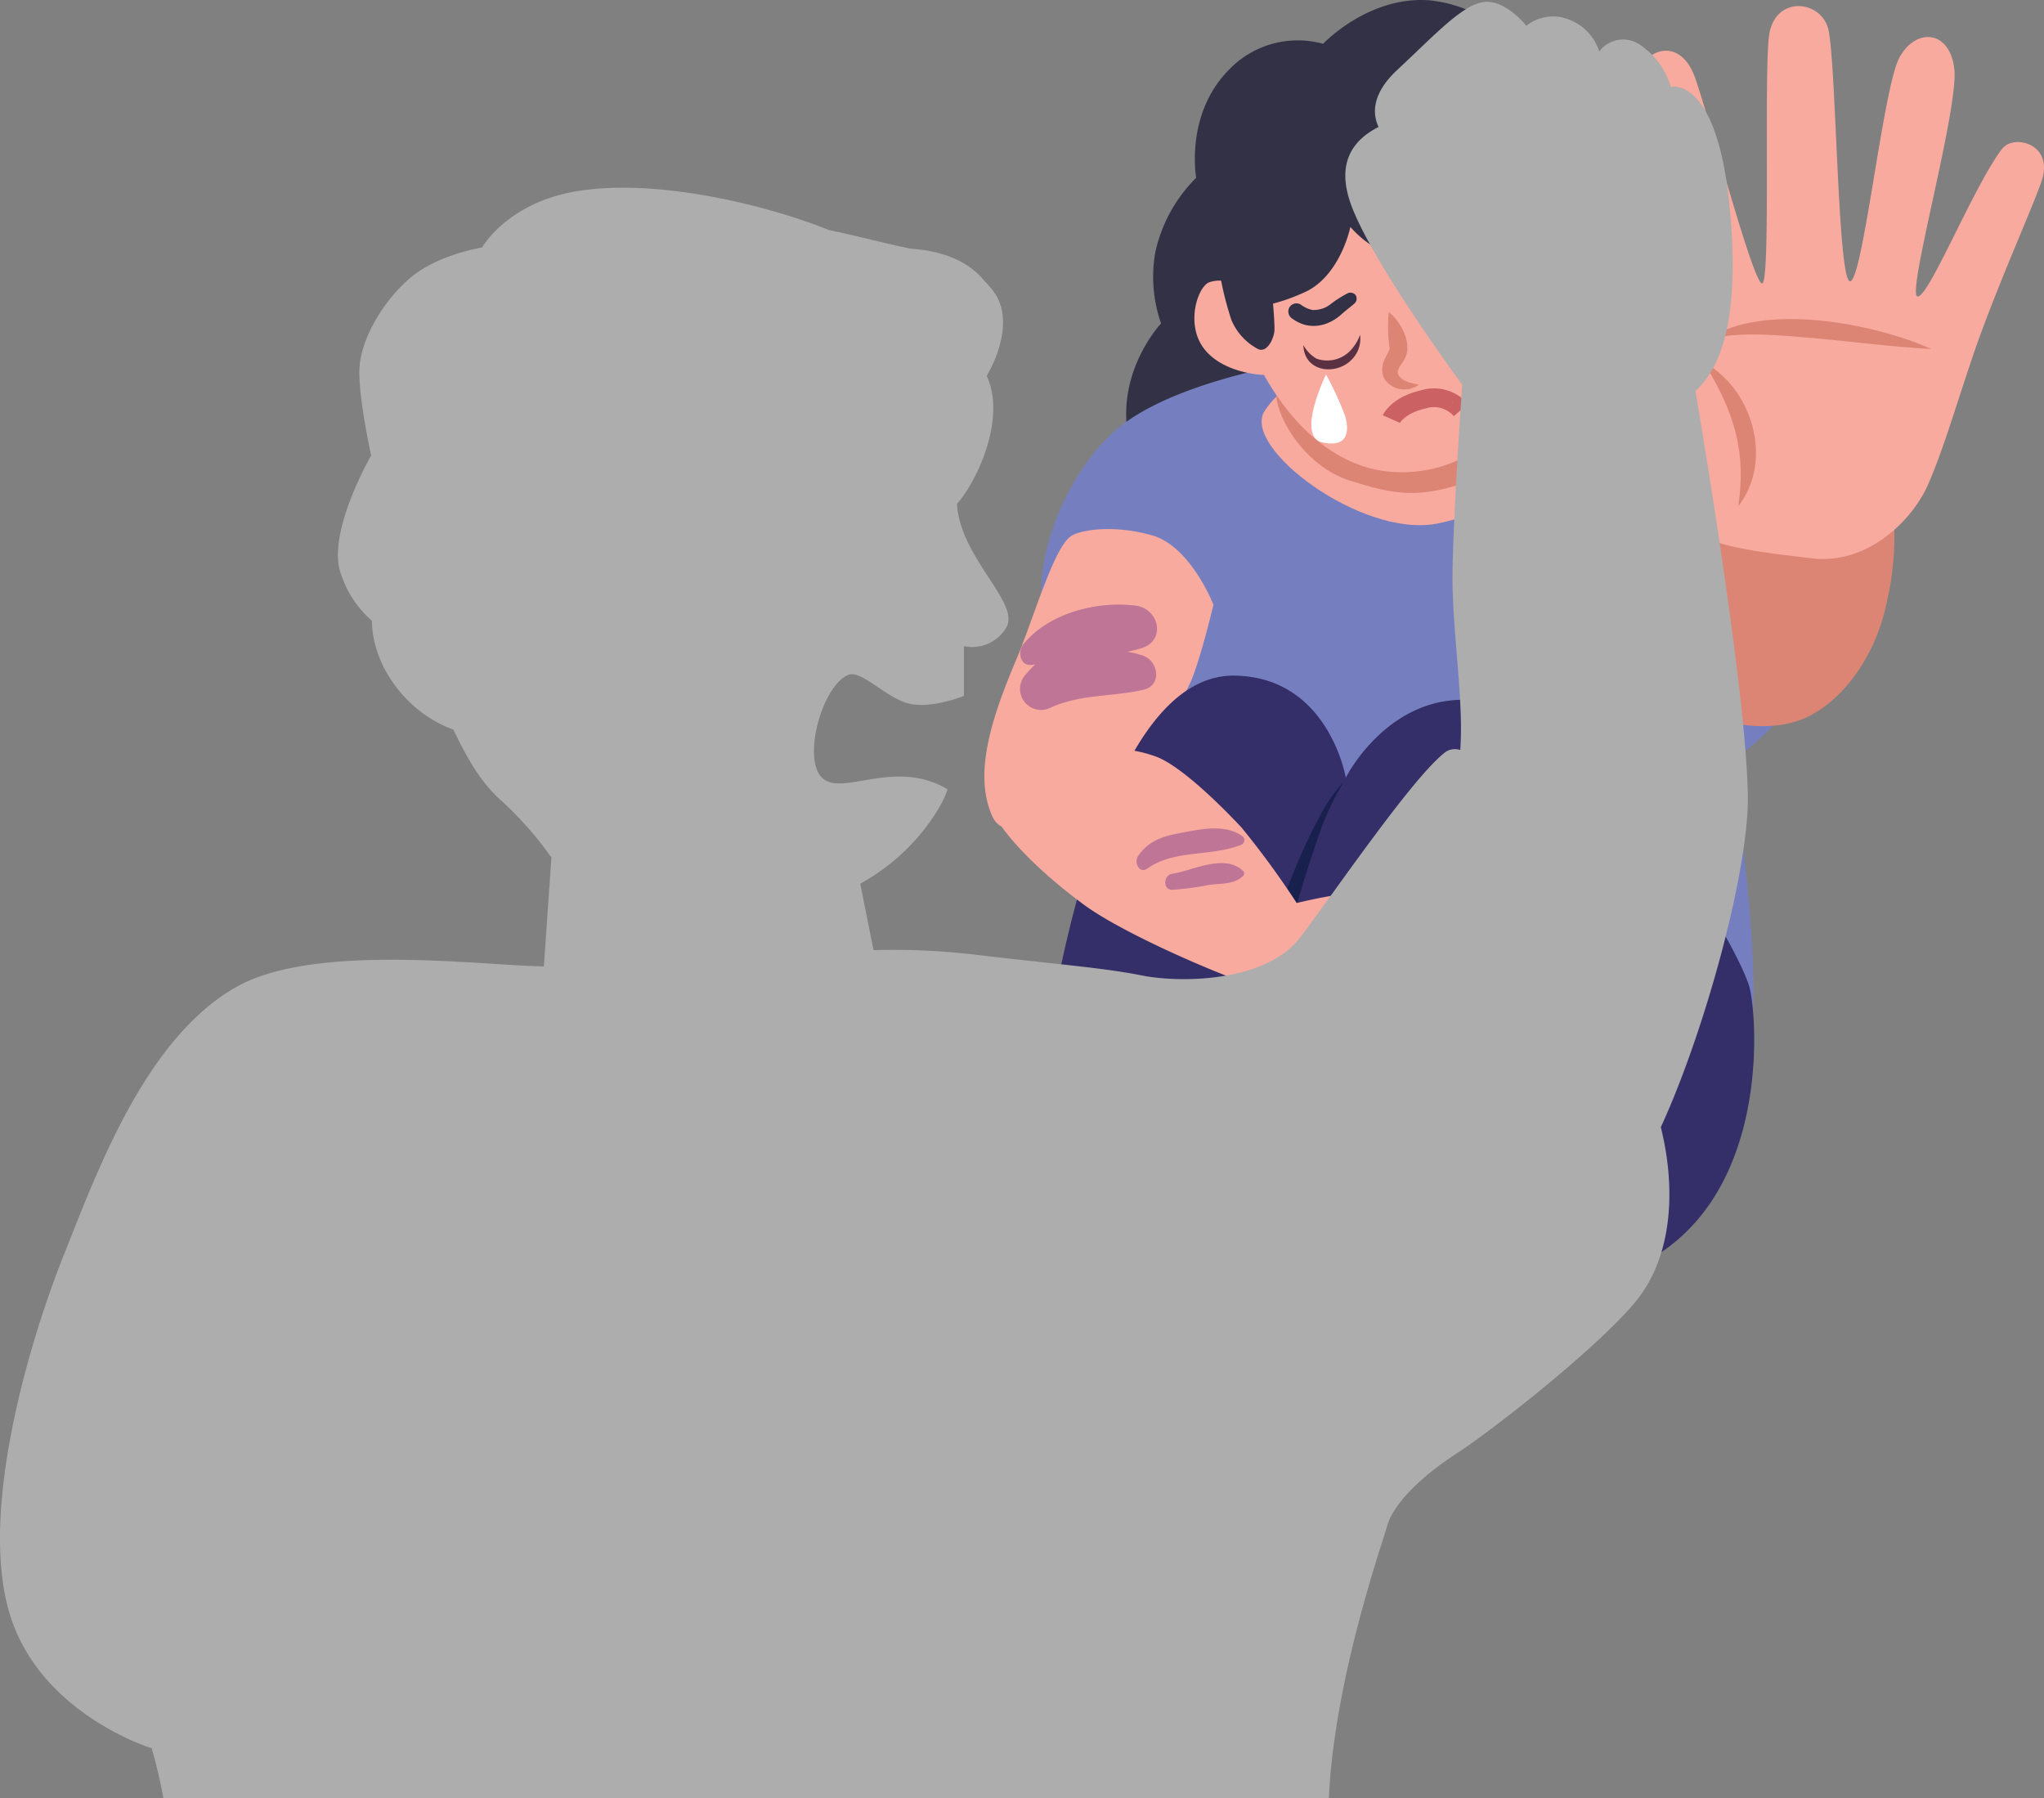 <svg id="Grupo_80683" data-name="Grupo 80683" xmlns="http://www.w3.org/2000/svg" xmlns:xlink="http://www.w3.org/1999/xlink" width="218.44" height="192.142" viewBox="0 0 218.44 192.142">
  <rect x="0" y="0" width="218.44" height="192.142" fill="#808080" stroke="none"/>
  <defs>
    <clipPath id="clip-path">
      <rect id="Rectángulo_46515" data-name="Rectángulo 46515" width="218.44" height="192.142" fill="none"/>
    </clipPath>
    <clipPath id="clip-path-3">
      <rect id="Rectángulo_46513" data-name="Rectángulo 46513" width="186.789" height="191.943" fill="none"/>
    </clipPath>
  </defs>
  <g id="Grupo_80682" data-name="Grupo 80682" clip-path="url(#clip-path)">
    <g id="Grupo_80681" data-name="Grupo 80681">
      <g id="Grupo_80680" data-name="Grupo 80680" clip-path="url(#clip-path)">
        <path id="Trazado_114283" data-name="Trazado 114283" d="M229.977,298.568c.153-1.089.453-4.821.195-5.478a3.625,3.625,0,0,0-1.856-1.979,11.764,11.764,0,0,0-6.27-.828c-3.379.543-6.226,5.966-8.535,9.192s-6.151,8.314-6.442,13.134,4.71,6.565,8.417,7.175c6.886,1.133,9-3.266,10.217-6.1s1.374-7.677,1.745-8.944a13.218,13.218,0,0,1,.9-2.633c.554-.984,1.118.133,1.632-3.543" transform="translate(-108.157 -151.565)" fill="#342f68"/>
        <path id="Trazado_114284" data-name="Trazado 114284" d="M235.322,268.791c.292-1.163,1.061-3.3,2.057-5.918l-12.858-2.248a50.157,50.157,0,0,1-.1,6.463,63.038,63.038,0,0,1-3.184,11.355c-1.1,2.928-2.312,4.018-4.172,7.961-1.72,3.644-1.1,4.809.2,6.6s4.864,2.516,6.971,2.3,5.376-1.942,6.04-4.048,2.081-6.431,3.18-9.363.856-9.081,1.868-13.1" transform="translate(-112.836 -136.139)" fill="#f8aa9f"/>
        <path id="Trazado_114285" data-name="Trazado 114285" d="M279.327,309.69c.01-1.1-.182-4.839-.525-5.456a3.625,3.625,0,0,0-2.1-1.719,11.768,11.768,0,0,0-6.325,0c-3.279.981-5.39,6.732-7.256,10.232s-5.008,9.049-4.665,13.866,5.531,5.89,9.285,6.009c6.975.221,8.494-4.418,9.329-7.382s.355-7.792.556-9.1a13.247,13.247,0,0,1,.546-2.729c.419-1.048,1.126-.015,1.153-3.726" transform="translate(-134.993 -157.794)" fill="#342f68"/>
        <path id="Trazado_114286" data-name="Trazado 114286" d="M281.688,280.739c.137-1.191.618-3.414,1.263-6.137l-13.042-.543a50.1,50.1,0,0,1,.747,6.421,63.053,63.053,0,0,1-1.667,11.674c-.707,3.048-1.765,4.287-3.092,8.44-1.227,3.839-.457,4.911,1.062,6.514s5.151,1.856,7.212,1.366,5.075-2.63,5.457-4.8,1.22-6.647,1.926-9.7-.343-9.114.133-13.232" transform="translate(-138.576 -143.157)" fill="#f8aa9f"/>
        <path id="Trazado_114287" data-name="Trazado 114287" d="M311.644,30.924a14.2,14.2,0,0,0-5.691-1.758s1.574-5.149-.121-9.292a11.308,11.308,0,0,0-4.6-5.651s.605-3.767-1.574-6.278a6.328,6.328,0,0,0-5.207-2.135A14.244,14.244,0,0,0,284.4.034c-6.539-.5-11.383,4.646-11.383,4.646a10.188,10.188,0,0,0-10.172,2.888c-4.6,4.771-3.39,11.427-3.39,11.427a16.062,16.062,0,0,0-4.359,7.911,15.088,15.088,0,0,0,.605,7.66s-6.538,6.906-2.3,15.7,18.768,8.539,23.612,5.651a29.54,29.54,0,0,0,8.113-7.66s6.9,6.4,12.957,3.139,5.57-8.916,5.57-8.916,5.449,4.27,9.2,1.131,2.3-10.925-1.211-12.682" transform="translate(-131.619 0)" fill="#333145"/>
        <path id="Trazado_114288" data-name="Trazado 114288" d="M306.685,121.987s6.539-4.359,7.992-9.445.318-11.844-.121-16.589a20.6,20.6,0,0,0-5.126-11.175c-7.682-8.537-26.045-6.975-34.491-6.975s-27.345,2.53-34.368,9.069c-5.245,4.884-8.153,13.239-7.508,18.406.47,3.755,8.445,3.009,10.414,7.871,2.448,6.044.335,12.843.412,14.685.285,6.773.182,29.1,3.652,31s17.927,4.482,26.464,5.336c7.211.721,29.533-2.971,33.507-8.323s-.825-33.858-.825-33.858" transform="translate(-121.696 -40.582)" fill="#757fc0"/>
        <path id="Trazado_114289" data-name="Trazado 114289" d="M232.953,144.694c1.937-.969,3.662-2.668,6.192-2a78.113,78.113,0,0,1,2.937-7.558c1.07-2.011,2.645-8.673,2.645-8.673s-2.423-6.249-6.557-7.417-7.521-.582-8.573.021c-1.894,1.086-4.038,8.755-6.016,13.432-2.735,6.467-4.45,12.178-2.494,16.549s9.87-3.361,11.867-4.359" transform="translate(-115.047 -61.836)" fill="#f8aa9f"/>
        <path id="Trazado_114290" data-name="Trazado 114290" d="M298.764,76.873c-9.025,1.7-13.662,3.073-16.171,6.913s10.285,13.548,18.375,12.038c9.585-1.789,15.674-10.863,15.286-14.591s-8.465-6.062-17.491-4.36" transform="translate(-147.447 -39.86)" fill="#f8aa9f"/>
        <path id="Trazado_114291" data-name="Trazado 114291" d="M308.889,61.059l-7.37,1.509-7.535.023s-8.636,9.025-8.434,11.638,3.229,7.588,7.911,9.041,7.871,2.3,14.773-.847,6.055-12.23,6.055-12.23Z" transform="translate(-149.157 -31.895)" fill="#dc8575"/>
        <path id="Trazado_114292" data-name="Trazado 114292" d="M307.821,31.653c-1.414-.864-3.443,1.144-3.773,1.515a36.942,36.942,0,0,0-2.034-6.413c-2.489-5.1-8.376-8.022-13.469-8.357-7.5-.492-12.94,2.753-15.8,9.837a24.844,24.844,0,0,0-1.632,11.579,3.219,3.219,0,0,0-2.319-.053c-1.232.527-2.5,4.487-.541,7.063s5.988,2.829,6.414,2.819c2.419,4.306,6.188,8.644,11.488,10.025a14.417,14.417,0,0,0,14.111-4.508c3.525-3.765,5.779-10.453,5.551-12.439a10.306,10.306,0,0,0,3.9-5.067c.574-2.195.172-4.73-1.9-6" transform="translate(-139.595 -9.584)" fill="#f8aa9f"/>
        <path id="Trazado_114293" data-name="Trazado 114293" d="M327.532,72.048c1.049-.566,1.776-3.067,3.067-2.584a2.49,2.49,0,0,1,1.857,3.068c-.243,1.857-2.18,2.745-3.311,3.148a4.343,4.343,0,0,1-4.278-1.372c-.969-1.292,1.614-1.7,2.664-2.26" transform="translate(-169.586 -36.253)" fill="#bf7595"/>
        <path id="Trazado_114294" data-name="Trazado 114294" d="M308.374,29.263c-.606-1.816-1.938-10.9-9.324-13.32a21.6,21.6,0,0,0-13.8.242s-6.3-.242-9.2,3.754-4.117,11.746-3.875,14.41a33.476,33.476,0,0,0,1.574,7.628,6.215,6.215,0,0,0,2.906,3.148c.969.363,1.676-1.25,1.7-2.059s-.155-2.821-.155-2.821a20.172,20.172,0,0,0,3.787-1.417c3.512-1.937,4.48-6.781,4.48-6.781s2.3,2.785,5.085,3.027a6.135,6.135,0,0,0,4.48-1.333,6.645,6.645,0,0,0,4.723,2.786,18.49,18.49,0,0,0,4-.242s1.211,2.422,2.058,2.664,2.059-1.453,2.18-2.785a23.544,23.544,0,0,0-.605-6.9" transform="translate(-142.154 -7.797)" fill="#333145"/>
        <path id="Trazado_114295" data-name="Trazado 114295" d="M311.309,91.308s.646-1.453,3.391-2.1a3.828,3.828,0,0,1,4.036,1.131" transform="translate(-162.615 -46.525)" fill="none" stroke="#cb6163" stroke-miterlimit="10" stroke-width="2"/>
        <path id="Trazado_114296" data-name="Trazado 114296" d="M309.96,69.824c1.293,1.027,2.488,3.263,1.778,4.831-.249.614-.875,1.155-.821,1.69.266.866,1.415,1.056,2.265,1.238a2.607,2.607,0,0,1-3.634-.528,2.21,2.21,0,0,1-.112-1.982c.158-.474.528-.97.624-1.36a15.016,15.016,0,0,1-.1-3.889" transform="translate(-161.542 -36.473)" fill="#dc8575"/>
        <path id="Trazado_114297" data-name="Trazado 114297" d="M321.533,70.679a3.7,3.7,0,0,0,1.425,1.467,3.43,3.43,0,0,0,3.514-.784,4.744,4.744,0,0,0,1.116-1.773,3.085,3.085,0,0,1-.553,2.25c-1.564,2.211-5.437,1.907-5.5-1.16" transform="translate(-167.955 -36.35)" fill="#593143"/>
        <path id="Trazado_114298" data-name="Trazado 114298" d="M291.619,76a3.7,3.7,0,0,0,1.425,1.467,3.429,3.429,0,0,0,3.514-.784,4.739,4.739,0,0,0,1.116-1.773,3.085,3.085,0,0,1-.553,2.25c-1.563,2.211-5.437,1.907-5.5-1.16" transform="translate(-152.33 -39.131)" fill="#593143"/>
        <path id="Trazado_114299" data-name="Trazado 114299" d="M294.919,65.544l-.036.008.488.129-.019-.021a.672.672,0,0,0-.8-.1,12.634,12.634,0,0,0-1.43.873c-.151.11-.3.228-.448.336-.1.069-.194.133-.3.192-.046.027-.094.052-.141.077-.021.011-.211.1-.12.06s-.089.032-.108.039q-.113.039-.229.071c-.132.037-.334.081-.425.095a3.072,3.072,0,0,1-.473.023c-.164-.006.037.027-.131-.022-.071-.021-.144-.037-.215-.058s-.138-.045-.207-.068c-.241-.079.119.069-.095-.04-.116-.059-.231-.117-.343-.183a3.352,3.352,0,0,1-.329-.218.883.883,0,0,0-1.2.315.9.9,0,0,0,.315,1.2,4.149,4.149,0,0,0,1.4.674,3.868,3.868,0,0,0,2.447-.231,4.963,4.963,0,0,0,1.443-.944c.449-.4.94-.755,1.392-1.157a.671.671,0,0,0,.1-.8l-.006-.011v.506l.019-.03a.492.492,0,0,0-.55-.716" transform="translate(-150.564 -34.2)" fill="#333145"/>
        <path id="Trazado_114300" data-name="Trazado 114300" d="M318.916,62.965l.027.021-.147-.354-.005.044a.672.672,0,0,0,.485.637l.107.045.219.093c.212.09.427.165.645.24.16.055.322.107.481.167l.137.053c-.205-.077-.047-.02,0,0a4.677,4.677,0,0,0,1.932.437,3.758,3.758,0,0,0,2.4-.8,4.485,4.485,0,0,0,.914-1,.879.879,0,0,0-1.517-.887c-.016.025-.034.049-.051.074-.1.144.147-.176-.026.032a4.142,4.142,0,0,1-.526.525c.1-.08.024-.017-.035.023s-.128.088-.2.128-.115.064-.174.094c.149-.074-.055.019-.093.03a2.767,2.767,0,0,1-.947.135c-.065,0-.13,0-.195-.007-.025,0-.264-.034-.069,0-.117-.019-.233-.043-.348-.073-.2-.054-.4-.127-.606-.191a12.37,12.37,0,0,0-1.7-.382.678.678,0,0,0-.746.3l-.017.036.433-.249-.038,0c-.361.037-.716.543-.344.831" transform="translate(-166.506 -31.979)" fill="#333145"/>
        <path id="Trazado_114301" data-name="Trazado 114301" d="M294.975,83.786s-3.269,6.66-.363,7.265,2.785-1.453,2.422-2.785a34.373,34.373,0,0,0-2.059-4.48" transform="translate(-153.264 -43.766)" fill="#fff"/>
        <path id="Trazado_114302" data-name="Trazado 114302" d="M324.889,90.043a.043.043,0,0,1,0,.085.043.043,0,0,1,0-.085" transform="translate(-169.687 -47.035)" fill="#dc8c7a"/>
        <path id="Trazado_114303" data-name="Trazado 114303" d="M255.157,226.36c2.128.363,6.245.363,7.7-.606.776-.517,3.3-4.764,5.086-8.234,1.553-3.027,4.6-8.476,4.6-8.476s12.558,11.43,23.656,3.32,9.575-25.449,8.8-28.023-5.206-10.8-11.14-17.921c-7.265-8.719-14.5-12.2-17.921-12.594-9.39-1.067-14.046,8.234-14.046,8.234s-1.818-10.739-11.867-10.9c-13.445-.213-18.7,31.109-20.407,40.5s-4.269,26.89-3.415,27.744a9.991,9.991,0,0,0,6.142,3.2c4.117.726,7.588.457,8.156,0,1.067-.855,5.406-7.389,5.406-7.389s.363,7.508,1.7,8.84,5.431,1.939,7.559,2.3" transform="translate(-118.068 -78.961)" fill="#342f68"/>
        <path id="Trazado_114304" data-name="Trazado 114304" d="M268.145,227.063a203.091,203.091,0,0,1,5.2-26.827c2.12-7.675,4.3-15.508,8.253-22.483a15.222,15.222,0,0,1,2.05-2.758,29.221,29.221,0,0,0-2.8,6.159c-1.489,4.271-2.715,8.632-3.9,13-2.987,10.864-5.641,22.085-8.8,32.911" transform="translate(-140.068 -91.41)" fill="#18204d"/>
        <path id="Trazado_114305" data-name="Trazado 114305" d="M255.157,185.266a93.231,93.231,0,0,0-6.706-9.331c-1.511-1.617-6.055-6.3-8.961-7.508a13.866,13.866,0,0,0-8.13-.541,15.415,15.415,0,0,0-9.727,5.975c1.5,3.241,5.844,7.291,10.019,10.356,4.286,3.146,14.818,7.62,18.165,8.649,3.809,1.175,6.39-5.63,5.34-7.6" transform="translate(-115.772 -87.507)" fill="#f8aa9f"/>
        <path id="Trazado_114306" data-name="Trazado 114306" d="M300.029,204.537c-1.446-.278-1.707,1.432-1.707,1.432l-1.256.105s1.553-1.421.674-2.8c-1.6-2.52-4.7-3.382-6.9-3.567s-7.395,1.1-7.395,1.1-6.349,5.763-6.1,7.429,3,4.683,6.159,7.045a13.571,13.571,0,0,0,7,2.945,14.7,14.7,0,0,0,5.1.2,3.206,3.206,0,0,0,2.393-1.6,4.694,4.694,0,0,0,2.015-1.284,2.23,2.23,0,0,0,.688-2.338s1.624-.345,1.728-2.671c.081-1.748-1.137-1.215-1.137-1.215a4.385,4.385,0,0,0,1.043-2.5,4.058,4.058,0,0,0-2.3-2.274" transform="translate(-144.871 -104.307)" fill="#f8aa9f"/>
        <path id="Trazado_114307" data-name="Trazado 114307" d="M300.924,230.473A22.928,22.928,0,0,0,305.567,232l2.447.385c.822.135,1.646.283,2.478.5-3.317.623-7.214.253-9.569-2.408" transform="translate(-157.19 -120.39)" fill="#dc8575"/>
        <path id="Trazado_114308" data-name="Trazado 114308" d="M304.3,224.237a23.571,23.571,0,0,1,4.373,1.165,16.182,16.182,0,0,0,3.032.392c.848.059,1.705.118,2.578.238a10.573,10.573,0,0,1-5.925.257,23.477,23.477,0,0,1-4.058-2.053" transform="translate(-158.951 -117.132)" fill="#dc8575"/>
        <path id="Trazado_114309" data-name="Trazado 114309" d="M308.316,216.951a21.334,21.334,0,0,0,4.312.953,22.423,22.423,0,0,1,4.485.59c-2.943.629-6.522.772-8.8-1.543" transform="translate(-161.051 -113.326)" fill="#dc8575"/>
        <path id="Trazado_114310" data-name="Trazado 114310" d="M313.182,210.816a6.021,6.021,0,0,1-2.843-.206,4.151,4.151,0,0,1-2.325-1.7c.491.112.922.257,1.352.386a15.19,15.19,0,0,1,3.817,1.516" transform="translate(-160.893 -109.128)" fill="#dc8575"/>
        <path id="Trazado_114311" data-name="Trazado 114311" d="M391.79,104.512a31,31,0,0,1-.556,10.53c-1.288,6.468-5.186,11.065-8.943,12.65s-9.986.812-13.011-2.4-5.151-8.494-6.12-12.612.749-10.311,2.422-12.351,10.414-2.906,10.414-2.906Z" transform="translate(-189.553 -50.888)" fill="#dc8575"/>
        <path id="Trazado_114312" data-name="Trazado 114312" d="M375.568,114.671c-.564,2.474-1.541,5.227-2.307,7.626-.3.833-.55,1.684-.97,2.589a6.954,6.954,0,0,1-.513-2.831,9.047,9.047,0,0,1,3.789-7.383" transform="translate(-194.201 -59.899)" fill="#d0675f"/>
        <path id="Trazado_114313" data-name="Trazado 114313" d="M346.65,30.155c1.392-2.7,5.63-2.182,8.146-.122s5.439,7.923,6.365,6.842c1.243-1.444-5.688-19.458-5.442-26.887.126-3.763,4.64-5.891,6.4-1.013,1.5,4.155,6.26,22.176,7.191,22.025s.161-22.692.747-26.563c.633-4.179,5.4-3.759,6.285-.73s1.008,27.169,2.369,27.064,3.509-20.589,5.243-23.862,5.434-3.025,5.893,1.219-5.107,23.958-3.952,24.263,6.074-11.934,9.058-15.773c1.206-1.554,5.239-.607,4.349,2.989-.508,2.055-4.929,11.607-7.516,19.267-2.087,6.184-3.065,9.688-4.7,13.513s-6.445,8.741-12.543,7.985-13.172-1.321-15.768-5.405a41.443,41.443,0,0,1-4.477-10.24c-1.44-4.766-9.041-11.877-7.649-14.573" transform="translate(-180.987 -0.715)" fill="#f8aa9f"/>
        <path id="Trazado_114314" data-name="Trazado 114314" d="M381.164,81.02c5.252,2.847,7.506,10.538,3.706,15.406.914-5.974-.559-10.354-3.706-15.406" transform="translate(-199.104 -42.321)" fill="#dc8575"/>
        <path id="Trazado_114315" data-name="Trazado 114315" d="M406.031,74.587c-4.049-.211-8-.744-12.007-1.113-3.953-.31-7.93-.831-11.847.032,5.855-3.941,17.745-1.679,23.854,1.081" transform="translate(-199.633 -37.29)" fill="#dc8575"/>
        <path id="Trazado_114316" data-name="Trazado 114316" d="M319.862,235.325c4.8-10.532,10.447-21.633,12.846-32.989a41.212,41.212,0,0,0,.716-5.033c1.725,12.123-6.326,28.523-13.562,38.022" transform="translate(-167.083 -103.063)" fill="#18204d"/>
        <path id="Trazado_114317" data-name="Trazado 114317" d="M345.721,211.228c2.076-1.935,4.282-3.41,5.812-5.812-.246,2.948-3.123,5.111-5.812,5.812" transform="translate(-180.59 -107.301)" fill="#18204d"/>
        <path id="Trazado_114318" data-name="Trazado 114318" d="M265.605,186.17c-1.606-1.152-3.834-.86-5.642-.518-2.107.4-4.09.615-5.48,2.617-.505.728.134,1.953.948,1.375,2.945-2.088,6.843-1.247,10.067-2.561a.53.53,0,0,0,.107-.914" transform="translate(-132.838 -96.818)" fill="#bf7595"/>
        <path id="Trazado_114319" data-name="Trazado 114319" d="M269.058,193.97c-1.968-1.946-5.394-.058-7.6.272-.946.141-1.02,1.734,0,1.715a29.231,29.231,0,0,0,3.875-.514c1.245-.193,2.736-.008,3.728-.993a.369.369,0,0,0,0-.48" transform="translate(-136.188 -100.869)" fill="#bf7595"/>
        <path id="Trazado_114320" data-name="Trazado 114320" d="M241.432,140.751a8.266,8.266,0,0,0-1.765-.438c.471-.108.969-.21,1.545-.388,2.66-.82,1.872-4.227-.615-4.545-4.164-.532-9.354.8-12.039,4.159-.6.744-.339,2.318.9,2.17.138-.016.275-.039.413-.061a11.35,11.35,0,0,0-1.03,1.079,2.253,2.253,0,0,0,2.718,3.522c3.251-1.442,6.521-1.107,9.875-1.885,1.955-.453,1.609-3.006,0-3.614" transform="translate(-119.219 -70.658)" fill="#bf7595"/>
        <g id="Grupo_80679" data-name="Grupo 80679" transform="translate(0 0.199)" style="mix-blend-mode: multiply;isolation: isolate">
          <g id="Grupo_80678" data-name="Grupo 80678">
            <g id="Grupo_80677" data-name="Grupo 80677" clip-path="url(#clip-path-3)">
              <path id="Trazado_114321" data-name="Trazado 114321" d="M181.189,42.007c3.482-3.2,4.539-9.633,3.711-19.088C183.612,8.193,178.559,9.5,178.559,9.5a8.186,8.186,0,0,0-3.467-4.611,3.2,3.2,0,0,0-4.18.821,5.448,5.448,0,0,0-3.53-3.506,4.539,4.539,0,0,0-4.264.774S160.965.208,158.642.429s-5.357,3.581-9.3,7.242c-2.8,2.6-2.655,4.751-2.02,6.117-2.5,1.273-4.641,3.6-2.937,8.3,2.243,6.189,11.88,19.246,11.88,19.246s-1.037,14.838-1.037,20.687,1.214,13.122.828,18.344a1.8,1.8,0,0,0-1.518.176c-3.351,2.426-11.894,14.982-15.575,19.836s-12.907,4.892-16.962,4.076-9.582-1.239-17.411-2.171a75.183,75.183,0,0,0-11.237-.53l-1.421-7.1a22.33,22.33,0,0,0,8.114-7.608,12.3,12.3,0,0,0,1.228-2.465c-5.625-3.386-11.22.8-13.39-1.217s-.061-9.742,2.7-11c1.4-.641,3.936,2.29,6.364,2.995s6.061-.767,6.061-.767l0-5.324a4.219,4.219,0,0,0,4.445-1.853c1.852-2.593-4.815-7.409-5.186-13.335,2.3-2.654,5.251-9.264,3.182-13.694,1.493-2.545,2.612-6.37.814-8.9a9.783,9.783,0,0,0-1.077-1.259c-1.819-2.266-4.735-3.214-7.9-3.437-.189-.039-.372-.079-.562-.12-2.75-.584-5.408-1.306-8.116-1.863-6.887-2.762-18.951-5.679-27.458-4.064-7.066,1.342-9.631,5.927-9.631,5.927s-4.815.741-7.779,3.334-5.059,6.412-5.308,9.319,1.233,9.572,1.233,9.572S34.718,57.433,36.5,61.735a11.165,11.165,0,0,0,3.244,4.816c.045,4.983,3.89,9.925,8.706,11.633,1.231,2.516,2.7,5.52,5.293,7.743a38.1,38.1,0,0,1,5.186,5.926l-.809,11.641c-6.939-.127-24.527-2.5-32.837,2.179-9.794,5.508-14.978,19.955-18.436,28.588S-2.135,160.837.859,172.066s15.348,14.973,15.348,14.973a52.358,52.358,0,0,1,1.252,5.32H142.012c.595-12.789,5.738-27.269,6.213-29.012.705-2.593,4-5.58,7.408-7.78s14.288-10.615,18.893-15.927,4.411-13.177,2.975-18.918c0-.016-.01-.033-.013-.05,4.08-8.8,8.689-24.463,9.262-33.634.577-9.236-5.484-44.589-5.561-45.03" transform="translate(0 -0.417)" fill="#adadad"/>
            </g>
          </g>
        </g>
      </g>
    </g>
  </g>
</svg>

